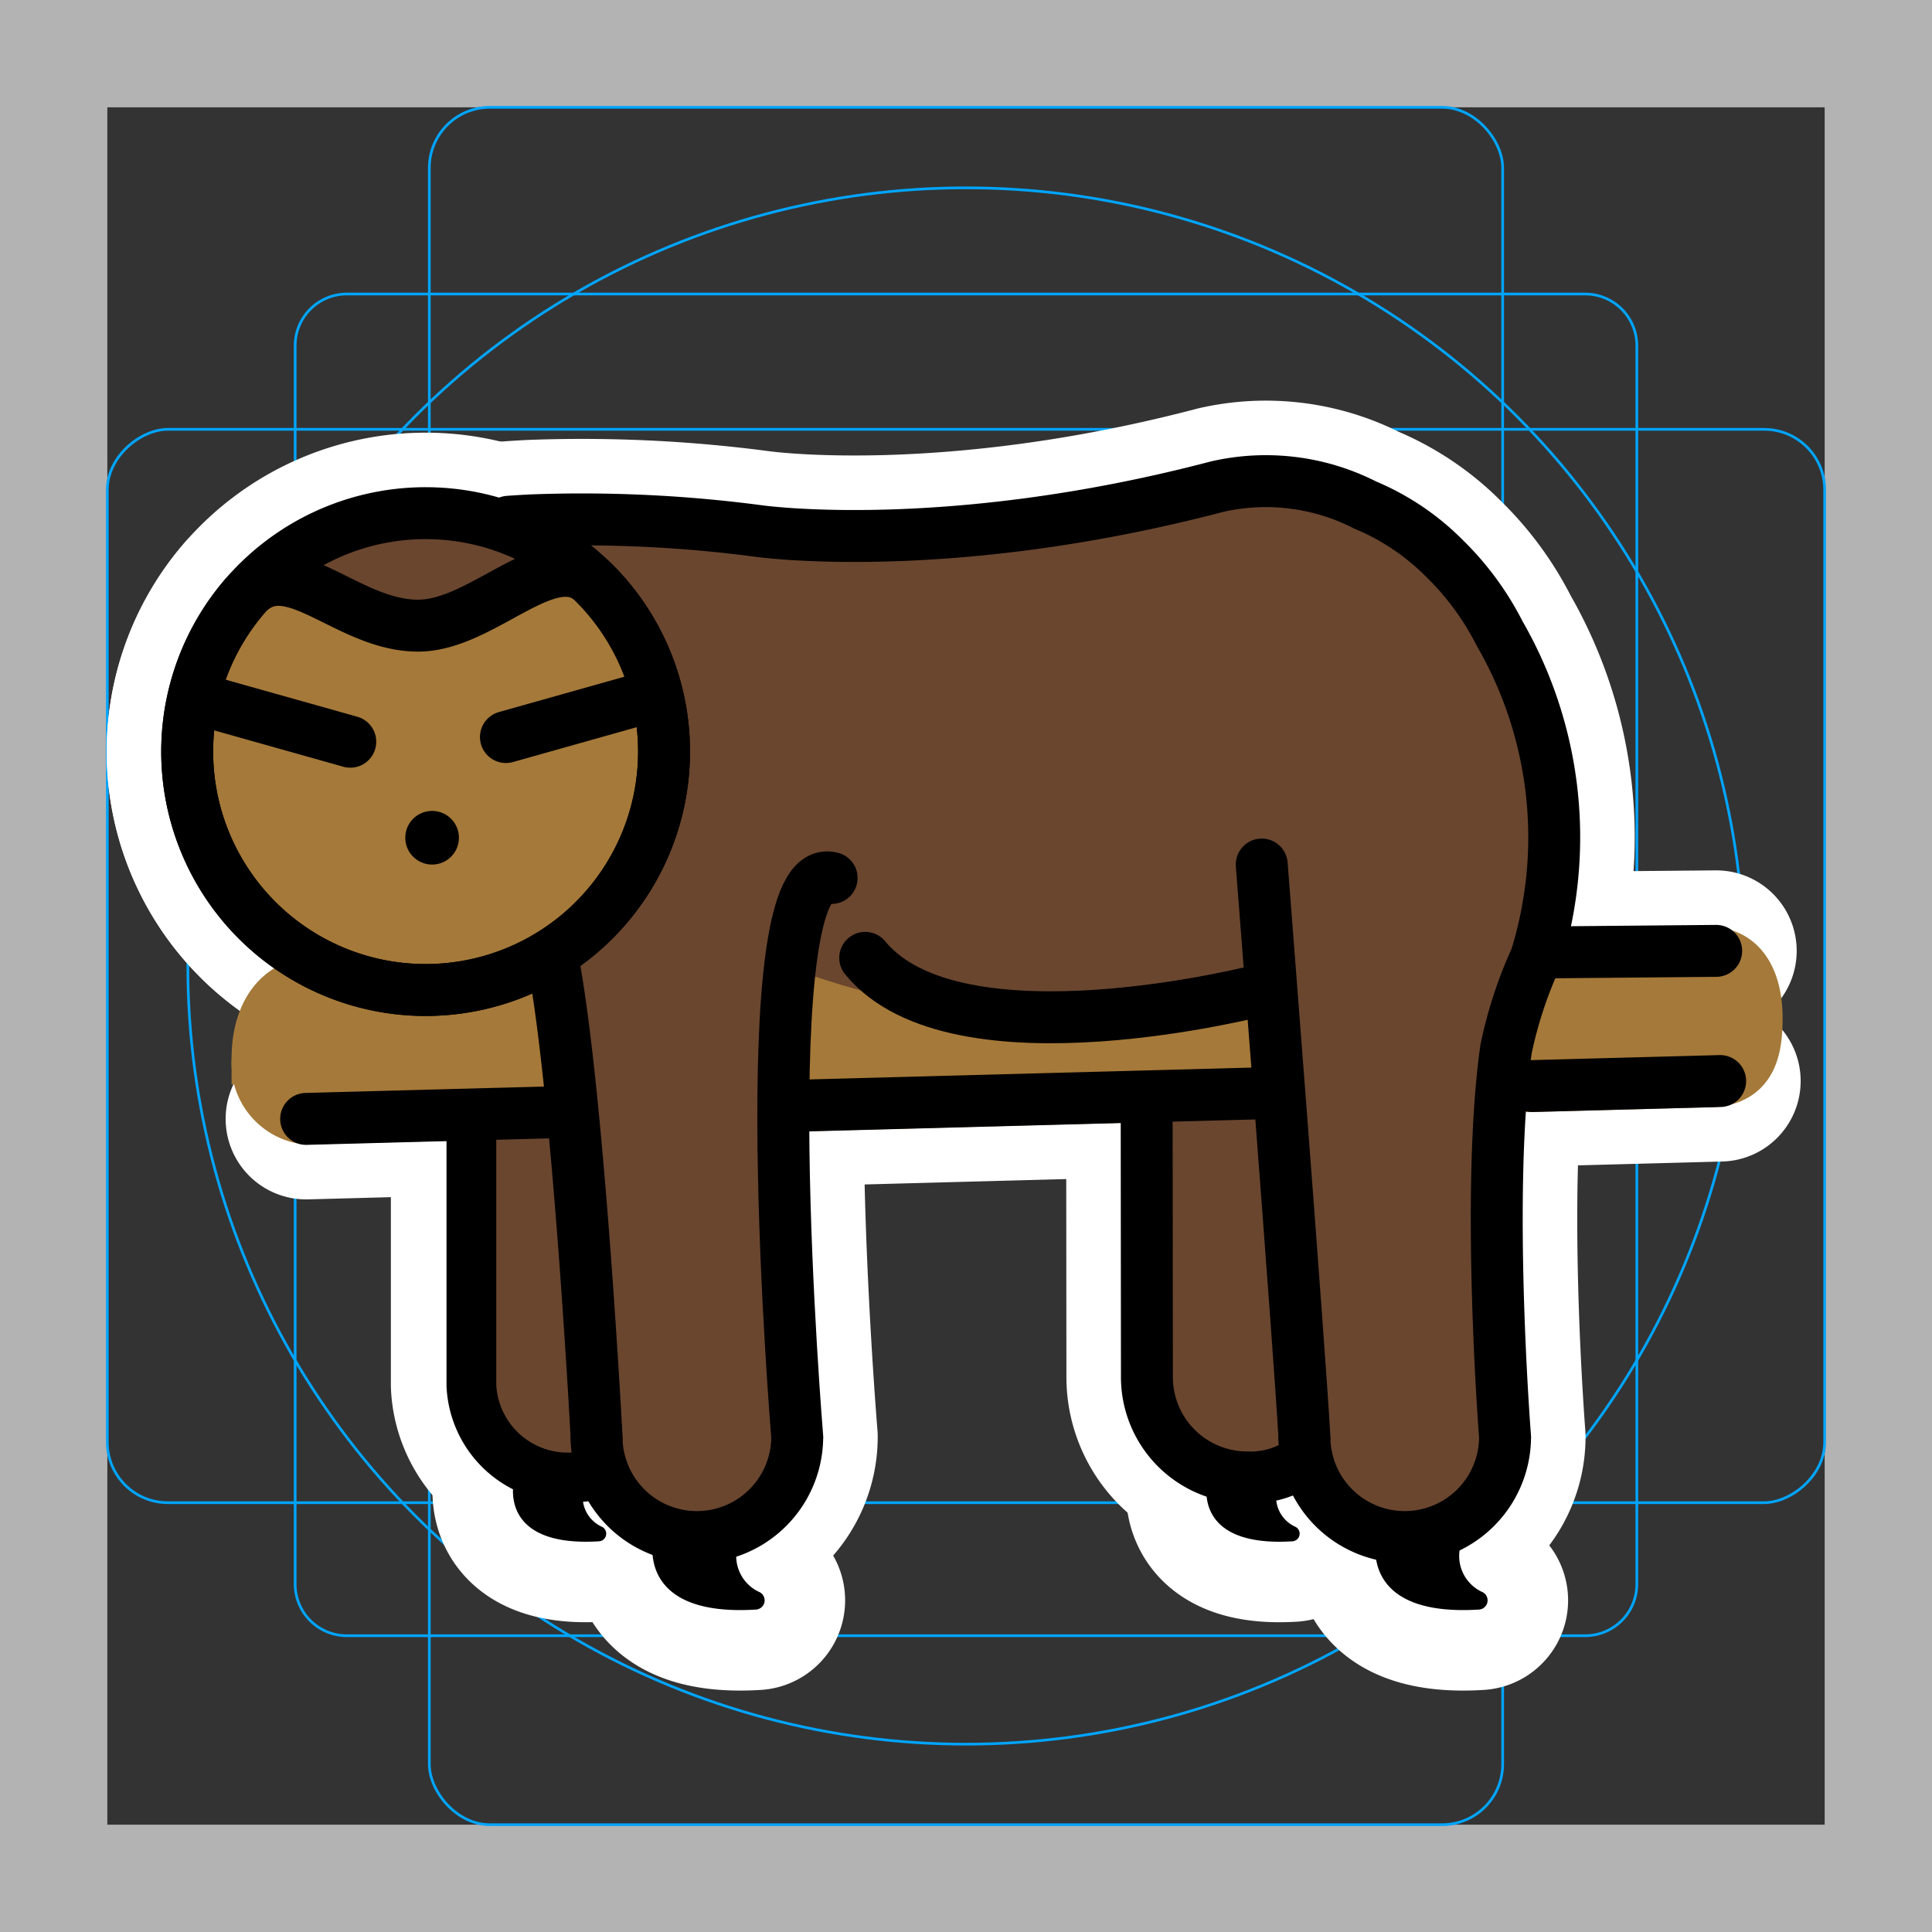 <svg viewBox="0 0 72 72" xmlns="http://www.w3.org/2000/svg"><rect x="0" y="0" width="72" height="72" fill="#333333" stroke="none"/><path fill="#b3b3b3" d="M68 4v64H4V4h64m4-4H0v72h72V0z"/><path fill="none" stroke="#00a5ff" stroke-miterlimit="10" stroke-width=".1" d="M12.923 10.958h46.154A1.923 1.923 0 0161 12.881v46.154a1.923 1.923 0 01-1.923 1.923H12.923A1.923 1.923 0 0111 59.035V12.881a1.923 1.923 0 011.923-1.923z"/><rect x="16" y="4" rx="2.254" width="40" height="64" fill="none" stroke="#00a5ff" stroke-miterlimit="10" stroke-width=".1"/><rect x="16" y="4" rx="2.254" width="40" height="64" transform="rotate(90 36 36)" fill="none" stroke="#00a5ff" stroke-miterlimit="10" stroke-width=".1"/><circle cx="36" cy="36" r="29" fill="none" stroke="#00a5ff" stroke-miterlimit="10" stroke-width=".1"/><g stroke-linecap="round" stroke-miterlimit="10" stroke-width="6" stroke="#fff" fill="none" stroke-linejoin="round"><path d="M22.065 54.988a4.08 4.08 0 01-.76.071 3.595 3.595 0 01-3.738-3.432V41.84m31.128 12.493a3.333 3.333 0 01-2.214.726 3.739 3.739 0 01-3.739-3.739l-.009-10.328m14.378-.518l6.994-.187m-34.563.925l17.893-.479m-36.026.965l9.265-.248m36.835-5.956l6.448-.058m-43.283.713c.918 5.26 1.558 17.393 1.558 17.393"/><path d="M56.089 53.542s-.72-9.117.037-14.446a16.035 16.035 0 011.115-3.4 15.186 15.186 0 00-1.346-12.072 10.624 10.624 0 00-2.044-2.794 9.104 9.104 0 00-2.973-2.008 8.143 8.143 0 00-5.521-.686h0c-10.124 2.658-17.097 1.652-17.097 1.652a50.214 50.214 0 00-8.444-.396q-.45.022-.86.052m3.276 34.098a3.739 3.739 0 107.478 0m26.379 0a3.739 3.739 0 01-7.478 0m-18.901 0s-1.792-21.653 1.283-20.823m16.028-.501s1.411 18.07 1.59 21.324m-1.59-16.654s-11.375 2.962-14.777-1.192"/><path d="M24.31 57.716c-.006.83.408 2.482 3.862 2.268a.344.344 0 00.145-.645 1.475 1.475 0 01-.76-1.934.104.104 0 00-.09-.146h-2.695a.459.459 0 00-.461.457zm26.944 0c-.007.83.407 2.482 3.86 2.268a.344.344 0 00.146-.645 1.475 1.475 0 01-.76-1.934.104.104 0 00-.09-.146h-2.696a.459.459 0 00-.46.457zm-32.138-2.16c-.005.69.339 2.062 3.208 1.884a.286.286 0 00.12-.536 1.225 1.225 0 01-.63-1.607.086.086 0 00-.076-.121H19.5a.38.38 0 00-.383.38zm25.842 0c-.006.69.338 2.062 3.207 1.884a.286.286 0 00.121-.536 1.225 1.225 0 01-.631-1.607.086.086 0 00-.076-.121H45.34a.38.38 0 00-.382.38zM23.559 26.143l-4.705 1.325m-10.859-1.25l5.059 1.424"/><circle cx="16.103" cy="31.22" r="1"/><path d="M24.747 28.01a8.885 8.885 0 11-15.653-5.758c1.63-1.914 3.775 1.064 6.486 1.064 2.454 0 4.957-3.198 6.565-1.59a8.858 8.858 0 012.602 6.283z"/><path d="M24.747 28.01a8.886 8.886 0 11-8.885-8.886 8.885 8.885 0 018.885 8.885z"/></g><path fill="#a57939" stroke="#a57939" stroke-miterlimit="10" stroke-width="1.935" d="M9.597 39.446c0-1.598.762-2.807 2.163-2.807l51.95-1.126c1.215 0 1.755 1.048 1.755 2.435h0c0 1.363-.305 2.389-1.952 2.355L11.41 41.685a2.069 2.069 0 01-1.812-2.239z"/><path fill="#6a462f" d="M17.567 41.267l.022 1.613.132 9.48s1.463 3.633 4.86 2.473a3.792 3.792 0 002.464-3.513V40.909zm25.384-.695l.032 2.306.132 9.48s1.463 3.633 4.86 2.474a3.792 3.792 0 002.464-3.513V40.907z"/><path fill="#6a462f" d="M17.941 19.537s20.506 1.052 28.543-1.685c0 0 13.041-.554 10.756 17.845 0 0-2.547 5.754-1.151 17.44 0 0 .065 4.882-4.545 4.054 0 0-3.258-.287-3.067-4.195L47.02 36.11s-5.782 4.173-17.468 0c0 0-1.436.811.157 17.43 0 0-.25 3.83-3.739 3.74a4.246 4.246 0 01-3.764-4.242s-.49-14.541-1.785-17.677z"/><path fill="#6a462f" d="M24.747 28.01a8.886 8.886 0 11-8.885-8.886 8.885 8.885 0 018.885 8.885z"/><path fill="#a57939" d="M24.747 28.01a8.885 8.885 0 11-15.653-5.758c1.63-1.914 3.775 1.064 6.486 1.064 2.454 0 4.957-3.198 6.565-1.59a8.858 8.858 0 012.602 6.283z"/><g><path fill="none" stroke="#000" stroke-linecap="round" stroke-miterlimit="10" stroke-width="1.854" d="M22.065 54.988a4.08 4.08 0 01-.76.071 3.595 3.595 0 01-3.738-3.432V41.84"/><path fill="none" stroke="#000" stroke-linecap="round" stroke-miterlimit="10" stroke-width="1.935" d="M48.695 54.333a3.333 3.333 0 01-2.214.726 3.739 3.739 0 01-3.739-3.739l-.009-10.328m14.378-.518l6.994-.187m-34.563.925l17.893-.479m-36.026.965l9.265-.248m36.835-5.956l6.448-.058m-43.283.713c.918 5.26 1.558 17.393 1.558 17.393"/><path fill="none" stroke="#000" stroke-linecap="round" stroke-miterlimit="10" stroke-width="1.935" d="M56.089 53.542s-.72-9.117.037-14.446a16.035 16.035 0 011.115-3.4 15.186 15.186 0 00-1.346-12.072 10.624 10.624 0 00-2.044-2.794 9.104 9.104 0 00-2.973-2.008 8.143 8.143 0 00-5.521-.686h0c-10.124 2.658-17.097 1.652-17.097 1.652a50.214 50.214 0 00-8.444-.396q-.45.022-.86.052"/><path fill="none" stroke="#000" stroke-miterlimit="10" stroke-width="1.935" d="M22.232 53.542a3.739 3.739 0 107.478 0m26.379 0a3.739 3.739 0 01-7.478 0"/><path fill="none" stroke="#000" stroke-linecap="round" stroke-miterlimit="10" stroke-width="1.935" d="M29.71 53.542s-1.792-21.653 1.283-20.823m16.028-.501s1.411 18.07 1.59 21.324m-1.59-16.654s-11.375 2.962-14.777-1.192"/><path d="M24.31 57.716c-.006.83.408 2.482 3.862 2.268a.344.344 0 00.145-.645 1.475 1.475 0 01-.76-1.934.104.104 0 00-.09-.146h-2.695a.459.459 0 00-.461.457zm26.944 0c-.007.83.407 2.482 3.86 2.268a.344.344 0 00.146-.645 1.475 1.475 0 01-.76-1.934.104.104 0 00-.09-.146h-2.696a.459.459 0 00-.46.457zm-32.138-2.16c-.005.69.339 2.062 3.208 1.884a.286.286 0 00.12-.536 1.225 1.225 0 01-.63-1.607.086.086 0 00-.076-.121H19.5a.38.38 0 00-.383.38zm25.842 0c-.006.69.338 2.062 3.207 1.884a.286.286 0 00.121-.536 1.225 1.225 0 01-.631-1.607.086.086 0 00-.076-.121H45.34a.38.38 0 00-.382.38z"/><path fill="none" stroke="#000" stroke-linecap="round" stroke-linejoin="round" stroke-width="1.935" d="M23.559 26.143l-4.705 1.325m-10.859-1.25l5.059 1.424"/><circle cx="16.103" cy="31.22" r="1"/><path fill="none" stroke="#000" stroke-miterlimit="10" stroke-width="1.935" d="M24.747 28.01a8.885 8.885 0 11-15.653-5.758c1.63-1.914 3.775 1.064 6.486 1.064 2.454 0 4.957-3.198 6.565-1.59a8.858 8.858 0 012.602 6.283z"/><path fill="none" stroke="#000" stroke-miterlimit="10" stroke-width="1.935" d="M24.747 28.01a8.886 8.886 0 11-8.885-8.886 8.885 8.885 0 018.885 8.885z"/></g></svg>